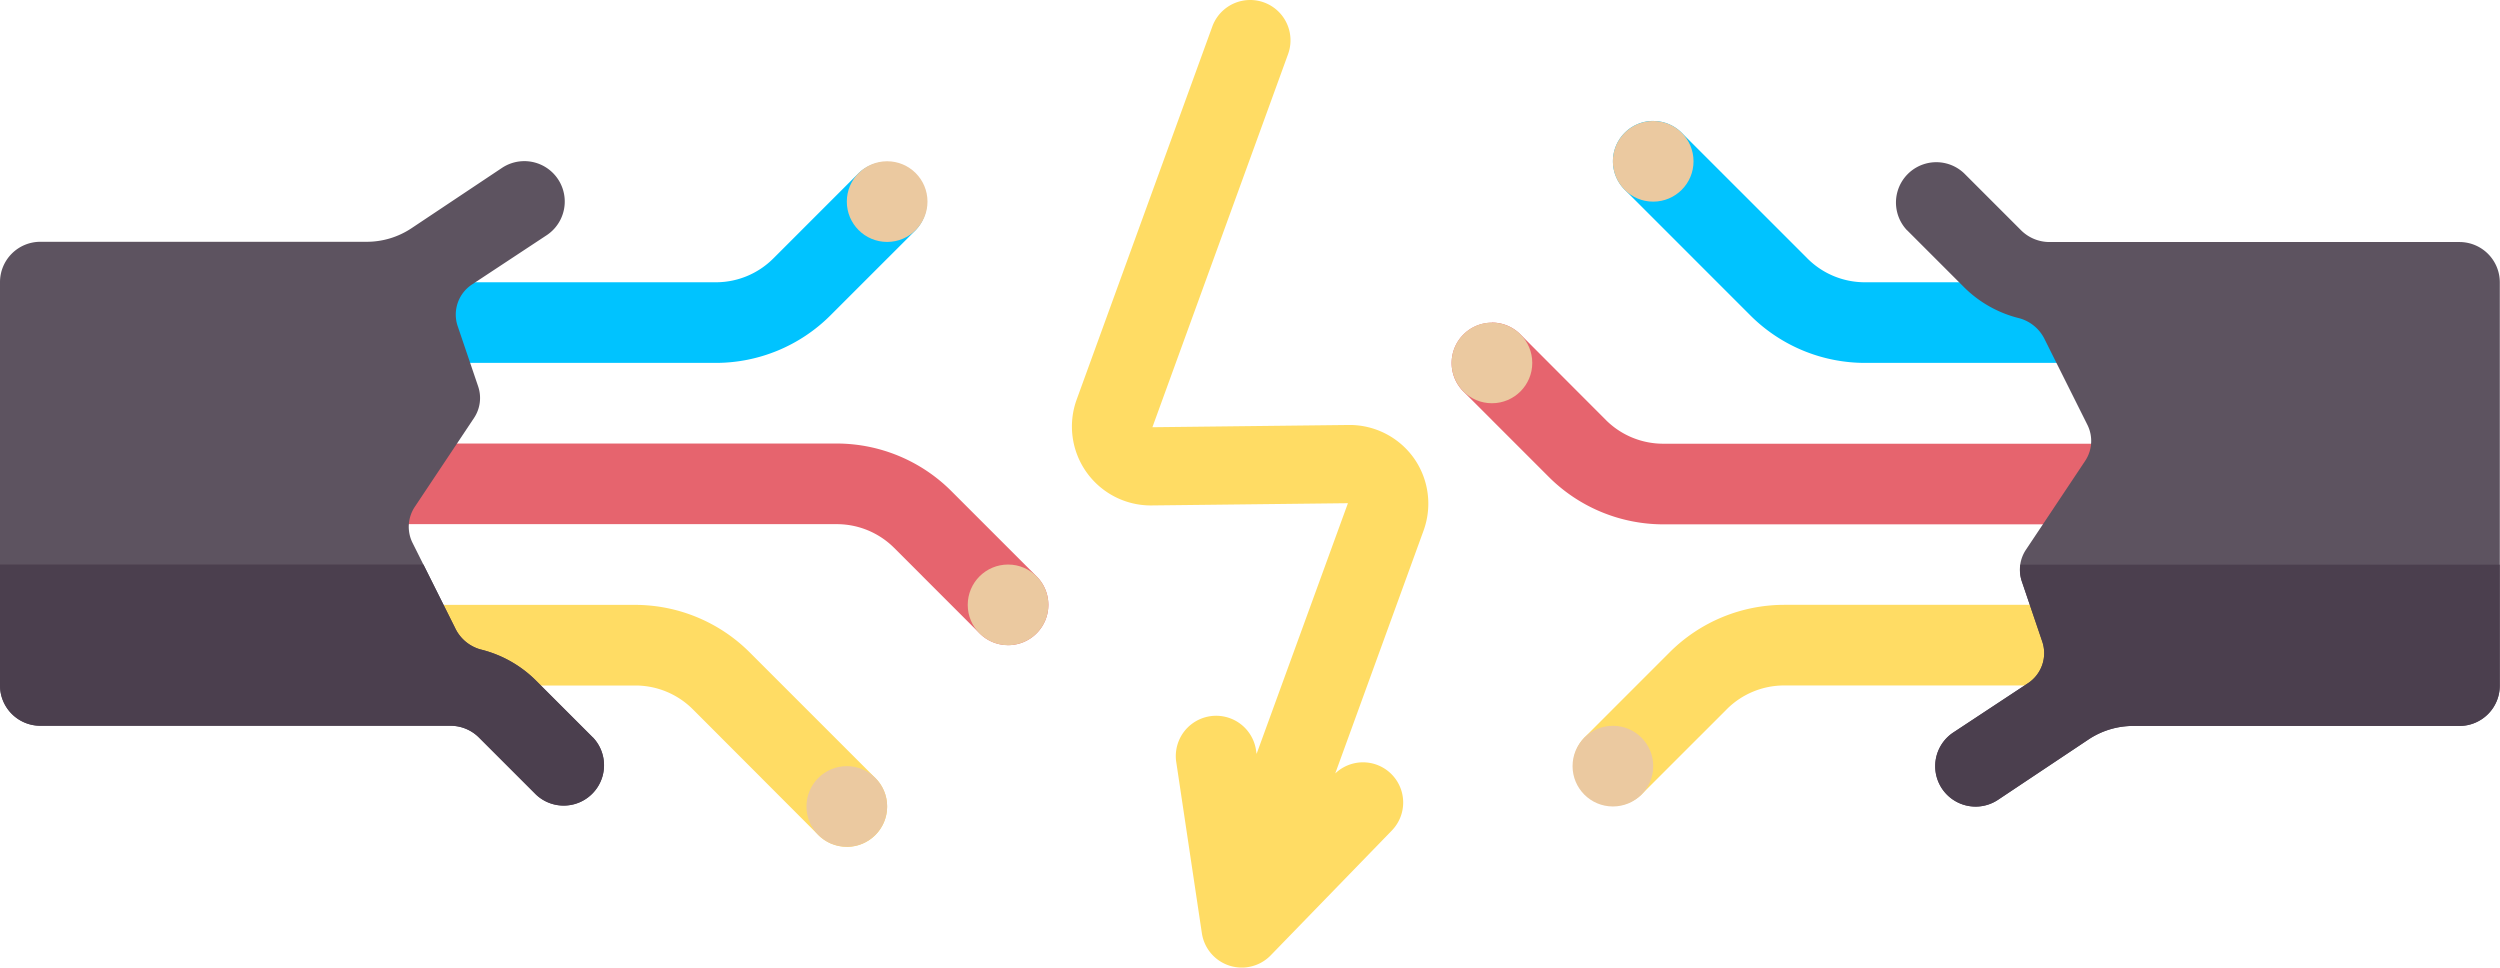 <svg xmlns="http://www.w3.org/2000/svg" width="51.998" height="20.128" viewBox="0 0 51.998 20.128">
  <g id="broken-wire" transform="translate(0 -156.904)">
    <path id="Path_158" data-name="Path 158" d="M226.6,166.443a1.644,1.644,0,0,0-1.346-.7l-4.1.047,2.822-7.761a.838.838,0,1,0-1.576-.573l-2.822,7.761a1.642,1.642,0,0,0,1.543,2.2l4.1-.047-1.9,5.215-.015-.1a.839.839,0,0,0-1.659.248l.536,3.581a.839.839,0,0,0,1.431.461l2.523-2.6a.836.836,0,0,0-1.18-1.184l1.837-5.051A1.642,1.642,0,0,0,226.6,166.443Z" transform="translate(-197.185)" fill="#ffdc64"/>
    <path id="Path_159" data-name="Path 159" d="M89.087,194.132H83.42a.839.839,0,0,1,0-1.677h5.668a1.687,1.687,0,0,0,1.186-.491l1.779-1.779a.839.839,0,0,1,1.186,1.186l-1.779,1.779A3.376,3.376,0,0,1,89.087,194.132Z" transform="translate(-74.194 -29.68)" fill="#00c3ff"/>
    <path id="Path_160" data-name="Path 160" d="M87.742,251.938a.836.836,0,0,1-.593-.246l-1.779-1.779a1.688,1.688,0,0,0-1.186-.491H75.162a.839.839,0,1,1,0-1.677h9.022a3.376,3.376,0,0,1,2.372.983l1.779,1.779a.839.839,0,0,1-.593,1.432Z" transform="translate(-66.775 -81.616)" fill="#e6646e"/>
    <path id="Path_161" data-name="Path 161" d="M91.806,285.809a.836.836,0,0,1-.593-.246L88.6,282.946a1.688,1.688,0,0,0-1.186-.491H83.42a.839.839,0,1,1,0-1.677h3.99a3.376,3.376,0,0,1,2.372.983l2.618,2.618a.839.839,0,0,1-.593,1.432Z" transform="translate(-74.194 -111.293)" fill="#ffdc64"/>
    <path id="Path_162" data-name="Path 162" d="M12.334,201.918l-1.186-1.186a2.459,2.459,0,0,0-1.158-.649.832.832,0,0,1-.527-.45l-.882-1.765a.749.749,0,0,1,.047-.751l1.231-1.847a.749.749,0,0,0,.086-.657l-.426-1.255a.749.749,0,0,1,.3-.866l1.552-1.024a.839.839,0,0,0-.93-1.4l-1.882,1.255a1.677,1.677,0,0,1-.931.282H.839a.839.839,0,0,0-.839.839v8.387a.839.839,0,0,0,.839.839H9.37a.838.838,0,0,1,.593.246l1.186,1.186a.839.839,0,0,0,1.186-1.186Z" transform="translate(0 -29.672)" fill="#5d5360"/>
    <path id="Path_163" data-name="Path 163" d="M0,275.035a.839.839,0,0,0,.839.839H9.37a.838.838,0,0,1,.593.246l1.186,1.186a.839.839,0,0,0,1.186-1.186l-1.186-1.186a2.458,2.458,0,0,0-1.158-.649.832.832,0,0,1-.527-.45l-.657-1.315H0Z" transform="translate(0 -103.874)" fill="#4b3f4e"/>
    <g id="Group_628" data-name="Group 628" transform="translate(16.774 160.258)">
      <circle id="Ellipse_4" data-name="Ellipse 4" cx="0.839" cy="0.839" r="0.839" transform="translate(0.839 0)" fill="#ebc9a0"/>
      <circle id="Ellipse_5" data-name="Ellipse 5" cx="0.839" cy="0.839" r="0.839" transform="translate(0 12.581)" fill="#ebc9a0"/>
      <circle id="Ellipse_6" data-name="Ellipse 6" cx="0.839" cy="0.839" r="0.839" transform="translate(3.354 8.388)" fill="#ebc9a0"/>
    </g>
    <path id="Path_164" data-name="Path 164" d="M326.462,280.777h5.668a.839.839,0,0,1,0,1.677h-5.668a1.687,1.687,0,0,0-1.186.491l-1.779,1.779a.839.839,0,0,1-1.186-1.186l1.779-1.779A3.376,3.376,0,0,1,326.462,280.777Z" transform="translate(-289.357 -111.293)" fill="#ffdc64"/>
    <path id="Path_165" data-name="Path 165" d="M298.128,222.971a.836.836,0,0,1,.593.246L300.5,225a1.688,1.688,0,0,0,1.186.491h9.022a.839.839,0,1,1,0,1.677h-9.022a3.376,3.376,0,0,1-2.372-.983l-1.779-1.779a.839.839,0,0,1,.593-1.432Z" transform="translate(-267.097 -59.358)" fill="#e6646e"/>
    <path id="Path_166" data-name="Path 166" d="M331.161,181.68a.836.836,0,0,1,.593.246l2.618,2.618a1.688,1.688,0,0,0,1.186.491h3.99a.839.839,0,0,1,0,1.677h-3.99a3.376,3.376,0,0,1-2.372-.983l-2.618-2.618a.839.839,0,0,1,.593-1.432Z" transform="translate(-296.775 -22.26)" fill="#00c3ff"/>
    <path id="Path_167" data-name="Path 167" d="M388.375,191.37l1.186,1.186a2.459,2.459,0,0,0,1.158.649.832.832,0,0,1,.527.45l.882,1.765a.749.749,0,0,1-.047.751l-1.231,1.847a.749.749,0,0,0-.086.657l.426,1.255a.749.749,0,0,1-.3.866l-1.552,1.024a.839.839,0,0,0,.93,1.4l1.882-1.255a1.677,1.677,0,0,1,.931-.282h6.786a.839.839,0,0,0,.839-.839v-8.387a.839.839,0,0,0-.839-.839H391.34a.838.838,0,0,1-.593-.246l-1.186-1.186a.839.839,0,0,0-1.186,1.186Z" transform="translate(-348.712 -29.68)" fill="#5d5360"/>
    <g id="Group_629" data-name="Group 629" transform="translate(30.192 159.42)">
      <circle id="Ellipse_7" data-name="Ellipse 7" cx="0.839" cy="0.839" r="0.839" transform="translate(2.516 12.58)" fill="#ebc9a0"/>
      <circle id="Ellipse_8" data-name="Ellipse 8" cx="0.839" cy="0.839" r="0.839" transform="translate(3.354 0)" fill="#ebc9a0"/>
      <circle id="Ellipse_9" data-name="Ellipse 9" cx="0.839" cy="0.839" r="0.839" transform="translate(0 4.193)" fill="#ebc9a0"/>
    </g>
    <path id="Path_168" data-name="Path 168" d="M398.152,272.519a.745.745,0,0,0,.029.35l.426,1.255a.749.749,0,0,1-.3.866l-1.552,1.024a.839.839,0,0,0,.93,1.4l1.882-1.255a1.678,1.678,0,0,1,.93-.282h6.786a.839.839,0,0,0,.839-.839v-2.516h-9.975Z" transform="translate(-356.129 -103.874)" fill="#4b3f4e"/>
  </g>
</svg>
